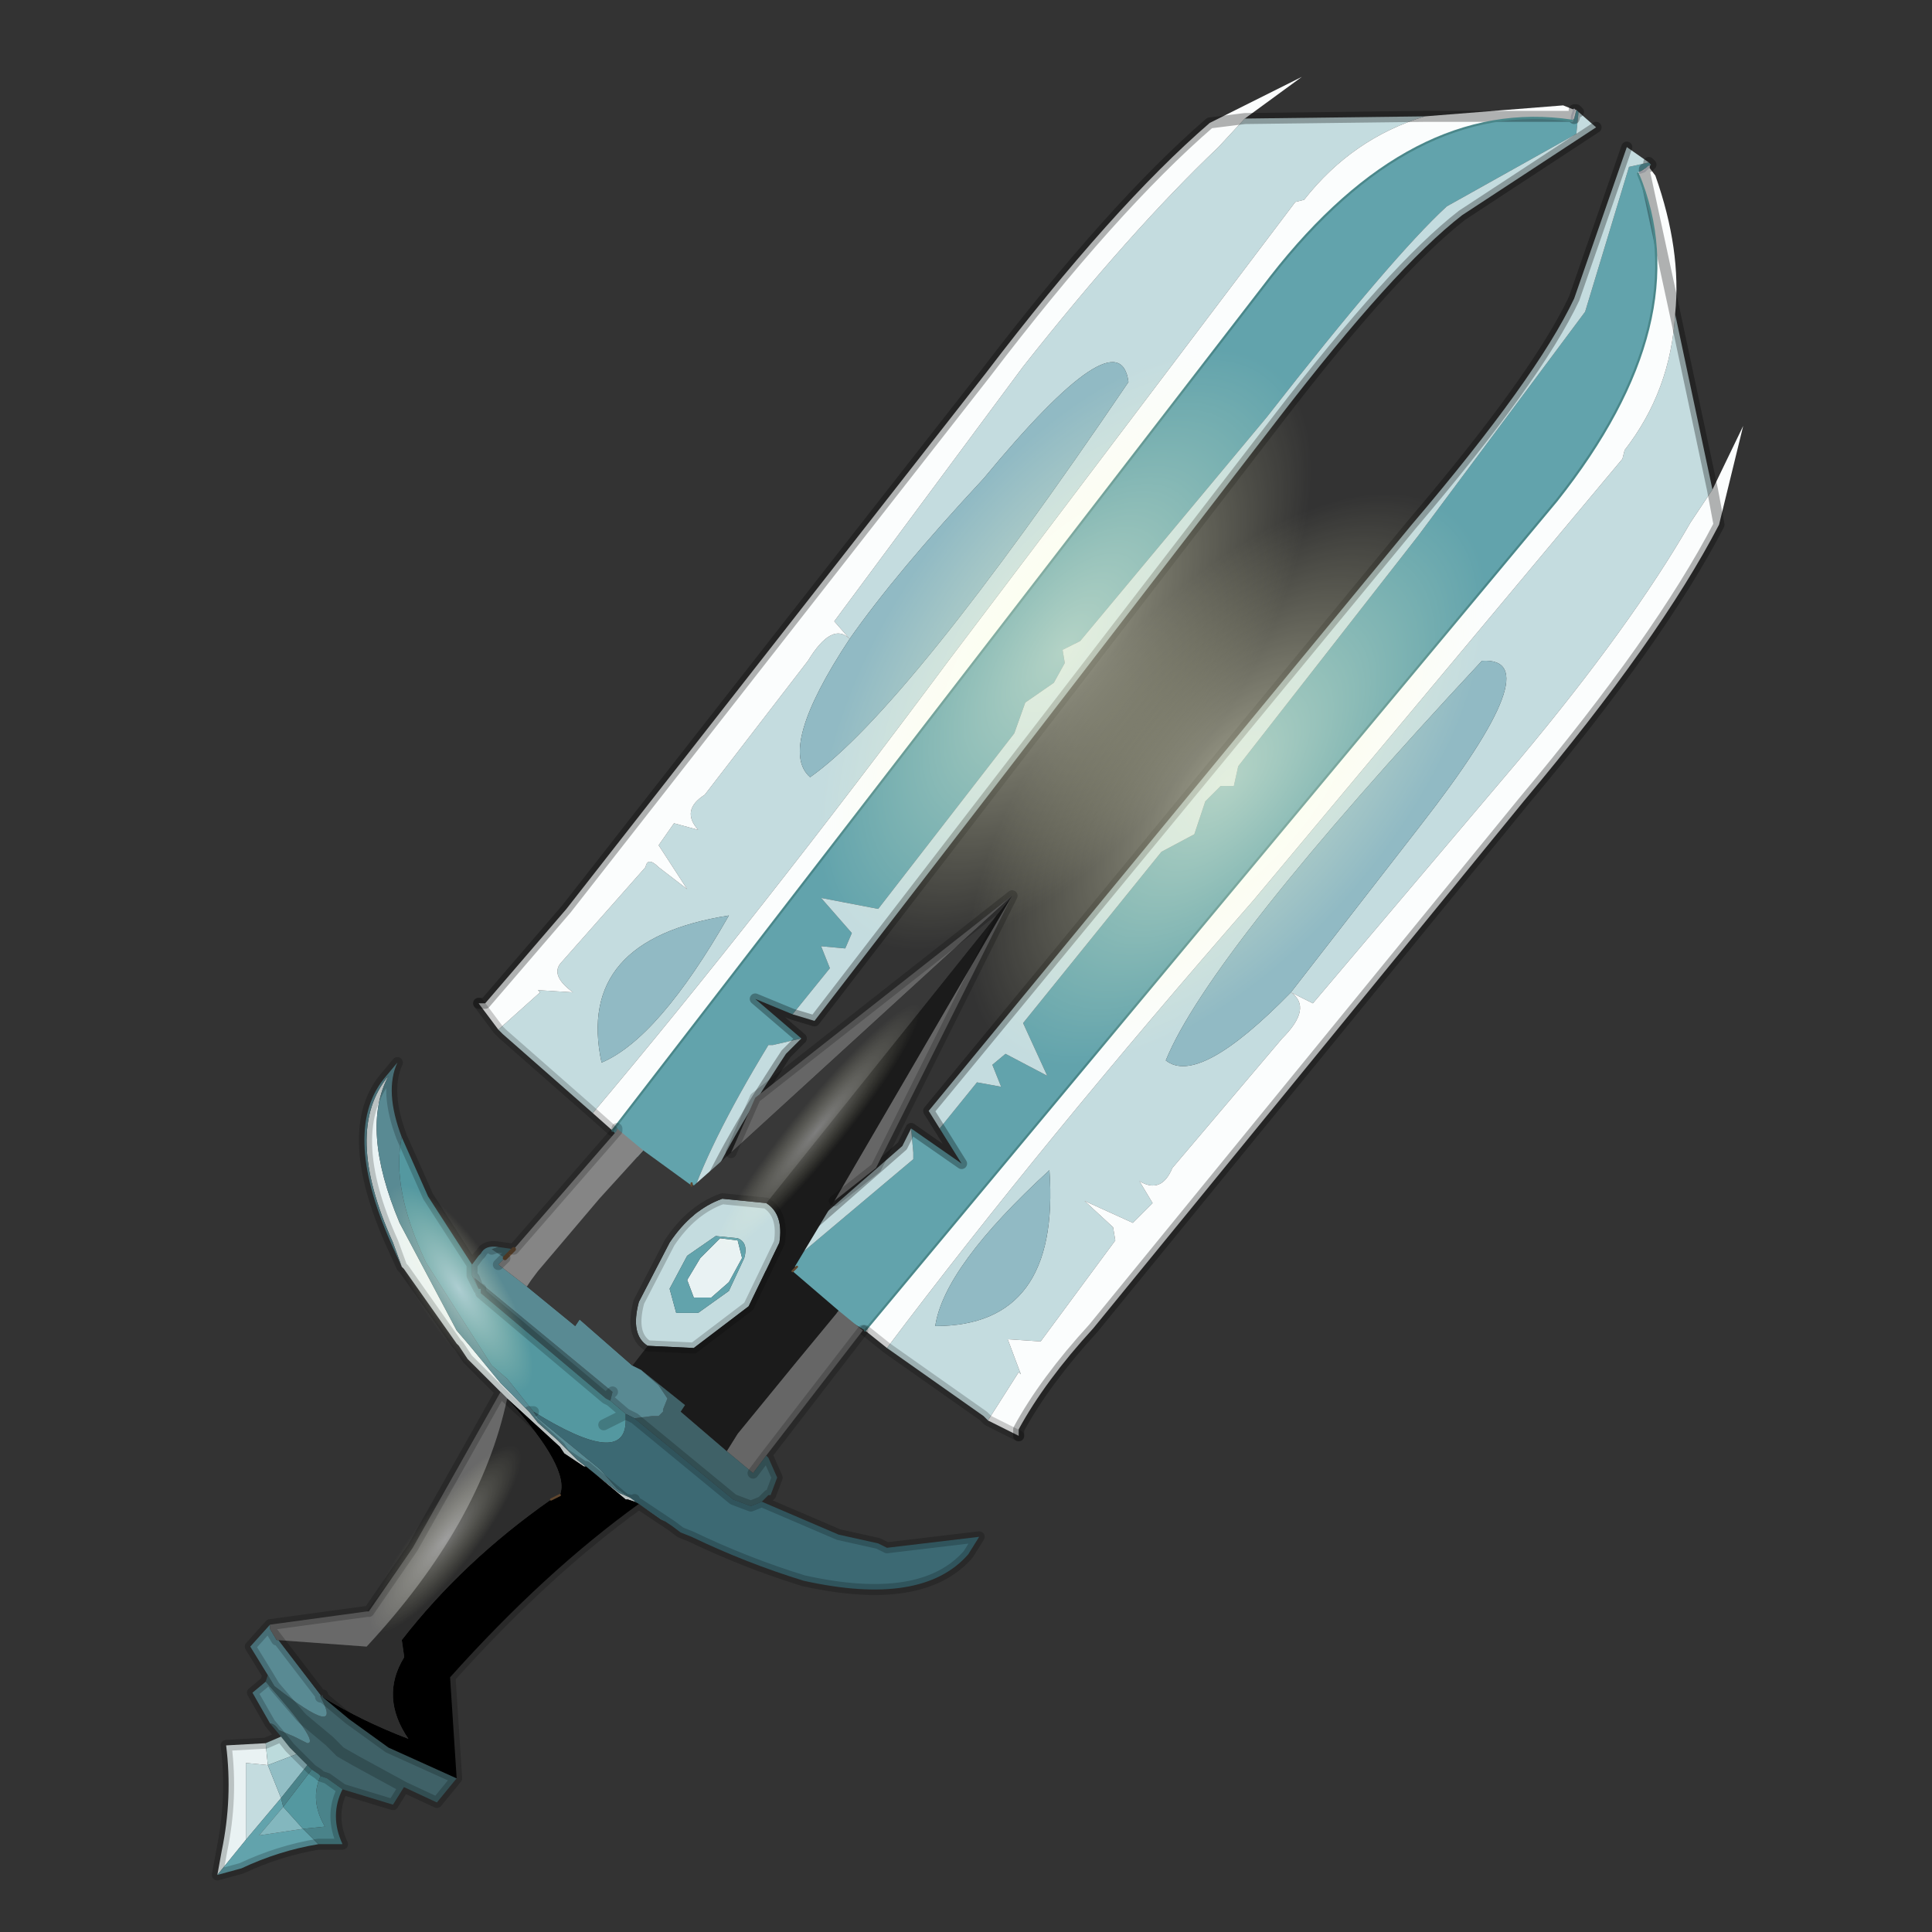 <?xml version="1.0" encoding="UTF-8" standalone="no"?>
<svg xmlns:xlink="http://www.w3.org/1999/xlink" height="440.0px" width="440.0px" xmlns="http://www.w3.org/2000/svg">
  <rect width="100%" height="100%" fill="#333333" stroke="none"/>
  <g transform="matrix(10.0, 0.0, 0.0, 10.0, 0.0, 0.0)">
    <use height="44.0" transform="matrix(1.0, 0.0, 0.0, 1.0, 0.0, 0.0)" width="44.0" xlink:href="#shape0"/>
  </g>
  <defs>
    <g id="shape0" transform="matrix(1.0, 0.0, 0.0, 1.0, 0.0, 0.0)">
      <path d="M44.0 44.0 L0.0 44.0 0.0 0.0 44.0 0.0 44.0 44.0" fill="#33cc33" fill-opacity="0.0" fill-rule="evenodd" stroke="none"/>
      <path d="M21.4 25.7 L22.25 24.65 22.8 24.75 22.6 24.25 22.9 24.0 23.85 24.5 23.3 23.3 26.45 19.4 27.2 19.0 27.45 18.25 27.8 17.9 28.1 17.9 28.2 17.45 32.3 12.2 36.1 7.1 37.1 3.8 37.55 3.7 37.6 3.75 37.45 3.85 37.3 3.95 Q38.7 7.3 35.45 11.4 L19.7 30.3 17.65 29.05 20.8 26.4 20.8 26.25 20.75 25.7 21.9 26.5 21.4 25.7" fill="#62a3ac" fill-rule="evenodd" stroke="none"/>
      <path d="M37.55 3.7 L37.1 3.8 36.1 7.1 32.3 12.2 28.2 17.45 28.1 17.9 27.8 17.9 27.45 18.25 27.2 19.0 26.45 19.4 23.3 23.3 23.85 24.5 22.9 24.0 22.6 24.25 22.8 24.75 22.25 24.65 21.4 25.7 21.15 25.3 32.15 11.95 Q35.0 8.6 35.85 6.8 L37.05 3.35 37.55 3.7 M20.75 25.7 L20.8 26.25 20.8 26.4 17.65 29.05 17.35 28.9 20.55 26.1 20.75 25.7 M38.15 7.15 L39.0 11.15 38.5 11.9 Q37.15 14.25 34.6 17.3 L29.9 22.85 29.4 22.6 Q29.9 22.95 29.2 23.65 L26.7 26.6 Q26.45 27.2 25.95 26.9 L26.25 27.4 25.8 27.85 24.7 27.35 25.35 27.95 25.4 28.25 23.7 30.55 22.95 30.5 23.25 31.3 23.2 31.25 22.5 32.35 22.4 32.25 20.2 30.7 Q23.7 26.05 28.55 20.5 L36.95 10.45 37.0 10.25 Q38.05 8.9 38.15 7.15 M33.75 15.05 Q27.55 21.7 26.55 24.15 27.3 24.75 29.4 22.6 L32.35 18.8 Q35.35 14.95 33.75 15.05 M21.3 30.2 Q24.15 30.2 23.9 26.65 21.5 28.85 21.3 30.2" fill="#c4dcdf" fill-rule="evenodd" stroke="none"/>
      <path d="M19.7 30.3 L35.45 11.4 Q38.7 7.3 37.3 3.95 L37.45 3.85 37.6 3.75 37.55 3.8 37.7 4.0 Q38.3 5.7 38.15 7.15 38.05 8.9 37.0 10.25 L36.95 10.45 28.55 20.5 Q23.7 26.05 20.2 30.7 L19.7 30.3 M37.45 3.85 L37.45 3.9 37.45 3.85 M37.55 3.8 L37.45 3.9 37.3 3.95 37.45 3.9 37.55 3.8 M39.0 11.15 L39.7 9.7 39.15 11.95 Q37.8 14.55 34.7 18.25 L24.9 30.25 Q23.8 31.45 23.2 32.55 L23.2 32.7 22.5 32.35 23.2 31.25 23.25 31.3 22.95 30.5 23.7 30.55 25.4 28.25 25.35 27.95 24.7 27.35 25.8 27.85 26.25 27.4 25.95 26.9 Q26.45 27.2 26.7 26.6 L29.2 23.65 Q29.9 22.95 29.4 22.6 L29.9 22.85 34.6 17.3 Q37.15 14.25 38.5 11.9 L39.0 11.15 39.15 11.95 39.0 11.15 M38.15 7.15 L37.45 3.9 38.15 7.15" fill="#fbfdfd" fill-rule="evenodd" stroke="none"/>
      <path d="M33.75 15.05 Q35.35 14.95 32.35 18.8 L29.4 22.6 Q27.3 24.75 26.55 24.15 27.55 21.7 33.75 15.05 M21.3 30.2 Q21.5 28.85 23.9 26.65 24.15 30.2 21.3 30.2" fill="#91bac4" fill-rule="evenodd" stroke="none"/>
      <path d="M37.3 3.95 L37.45 3.9 37.55 3.8" fill="none" stroke="#d6d9e2" stroke-linecap="round" stroke-linejoin="round" stroke-width="0.05"/>
      <path d="M37.05 3.35 L35.85 6.8 Q35.0 8.6 32.15 11.95 L21.15 25.3 21.4 25.7 21.9 26.5 20.75 25.7 M37.45 3.85 L37.6 3.75 37.55 3.7 M37.45 3.9 L37.45 3.85 M37.55 3.8 L37.6 3.75 M38.15 7.15 L39.0 11.15 M39.15 11.95 Q37.8 14.55 34.7 18.25 L24.9 30.25 Q23.8 31.45 23.2 32.55 L23.2 32.7 M37.45 3.9 L38.15 7.15 M39.15 11.95 L39.0 11.15 M17.35 28.9 L20.55 26.1 20.75 25.7" fill="none" stroke="#000000" stroke-linecap="round" stroke-linejoin="round" stroke-opacity="0.302" stroke-width="0.25"/>
      <path d="M19.7 30.3 L35.45 11.4 Q38.7 7.3 37.3 3.95" fill="none" stroke="#4a878a" stroke-linecap="round" stroke-linejoin="round" stroke-width="0.05"/>
      <path d="M23.2 32.7 L22.5 32.35 22.4 32.25 20.2 30.7 19.7 30.3" fill="none" stroke="#000000" stroke-linecap="round" stroke-linejoin="round" stroke-opacity="0.2" stroke-width="0.25"/>
      <path d="M37.8 6.25 Q40.0 8.2 38.75 12.8 37.4 17.5 33.35 22.2 29.3 26.95 24.85 29.05 20.45 31.1 18.2 29.2 15.95 27.35 17.15 22.65 18.5 17.95 22.5 13.2 26.6 8.5 31.05 6.35 35.55 4.4 37.8 6.25" fill="url(#gradient0)" fill-rule="evenodd" stroke="none"/>
      <path d="M35.9 2.5 L35.95 2.55 35.9 3.05 32.95 4.7 Q31.7 5.85 28.85 9.5 L24.6 14.6 24.2 14.8 24.25 15.1 24.0 15.55 23.35 16.0 23.1 16.7 20.0 20.7 18.7 20.45 19.4 21.25 19.25 21.6 18.7 21.55 18.9 22.05 18.05 23.1 17.2 22.75 18.25 23.65 17.6 23.8 17.5 23.8 Q16.1 26.1 15.65 27.55 L13.95 25.75 28.95 6.3 Q32.15 2.2 35.8 2.75 L35.85 2.7 35.9 2.5" fill="#62a3ac" fill-rule="evenodd" stroke="none"/>
      <path d="M11.35 23.45 L12.3 22.6 12.25 22.55 13.05 22.6 Q12.5 22.2 12.8 21.9 L14.7 19.75 Q14.75 19.5 15.0 19.75 L15.65 20.25 15.0 19.25 15.35 18.75 15.9 18.9 Q15.5 18.45 16.05 18.1 L18.4 15.05 Q18.95 14.15 19.35 14.55 L19.0 14.15 23.3 8.35 Q25.75 5.25 27.75 3.35 L28.35 2.7 32.45 2.65 Q30.8 3.15 29.7 4.55 L29.5 4.6 21.6 15.05 Q17.25 20.9 13.5 25.35 L11.45 23.55 11.35 23.45 M35.95 2.55 L36.35 2.9 33.3 4.9 Q31.75 6.1 29.1 9.55 L18.55 23.25 18.05 23.1 18.9 22.05 18.7 21.55 19.25 21.6 19.4 21.25 18.7 20.45 20.0 20.7 23.1 16.7 23.35 16.0 24.0 15.55 24.25 15.1 24.2 14.8 24.6 14.6 28.85 9.5 Q31.7 5.85 32.95 4.7 L35.9 3.05 35.95 2.55 M18.25 23.65 L17.9 24.0 Q16.35 26.35 15.85 27.7 L15.65 27.55 Q16.1 26.1 17.5 23.8 L17.6 23.8 18.25 23.65 M19.35 14.55 Q17.7 17.05 18.45 17.7 20.65 16.15 25.7 8.7 25.5 7.15 22.4 10.9 20.4 13.05 19.35 14.55 M13.7 24.2 Q15.0 23.65 16.6 20.85 13.1 21.4 13.7 24.2" fill="#c4dcdf" fill-rule="evenodd" stroke="none"/>
      <path d="M28.35 2.7 L27.55 2.8 28.35 2.7 27.75 3.35 Q25.75 5.25 23.3 8.35 L19.0 14.15 19.35 14.55 Q18.95 14.15 18.4 15.05 L16.05 18.1 Q15.5 18.45 15.9 18.9 L15.35 18.75 15.0 19.25 15.65 20.25 15.0 19.75 Q14.75 19.5 14.7 19.75 L12.8 21.9 Q12.5 22.2 13.05 22.6 L12.25 22.55 12.3 22.6 11.35 23.45 10.9 22.85 11.05 22.85 12.9 20.7 22.45 8.5 Q25.35 4.7 27.55 2.8 L29.65 1.75 28.35 2.7 M32.45 2.65 L35.6 2.4 35.85 2.5 35.9 2.5 35.85 2.7 35.8 2.75 Q32.15 2.2 28.95 6.3 L13.95 25.75 13.5 25.35 Q17.25 20.9 21.6 15.05 L29.5 4.6 29.7 4.55 Q30.8 3.15 32.45 2.65 L35.8 2.65 32.45 2.65 M35.8 2.65 L35.8 2.75 35.8 2.65 35.85 2.5 35.8 2.65 35.85 2.7 35.8 2.65" fill="#fbfdfd" fill-rule="evenodd" stroke="none"/>
      <path d="M19.35 14.55 Q20.4 13.05 22.4 10.9 25.5 7.15 25.7 8.7 20.65 16.15 18.45 17.7 17.7 17.05 19.35 14.55 M13.7 24.2 Q13.1 21.4 16.6 20.85 15.0 23.65 13.7 24.2" fill="#91bac4" fill-rule="evenodd" stroke="none"/>
      <path d="M35.8 2.75 L35.8 2.65 M35.85 2.5 L35.8 2.65" fill="none" stroke="#d6d9e2" stroke-linecap="round" stroke-linejoin="round" stroke-width="0.05"/>
      <path d="M27.55 2.8 L28.35 2.7 32.45 2.65 M27.55 2.8 Q25.35 4.7 22.45 8.5 L12.9 20.7 11.05 22.85 10.9 22.85 M35.85 2.5 L35.9 2.5 35.95 2.55 M36.35 2.9 L33.3 4.9 Q31.75 6.1 29.1 9.55 L18.55 23.25 18.05 23.1 17.2 22.75 18.25 23.65 17.9 24.0 Q16.35 26.35 15.85 27.7 M35.8 2.65 L32.45 2.65 M35.8 2.65 L35.85 2.7 35.9 2.5" fill="none" stroke="#000000" stroke-linecap="round" stroke-linejoin="round" stroke-opacity="0.302" stroke-width="0.25"/>
      <path d="M35.8 2.75 Q32.15 2.2 28.95 6.3 L13.95 25.75" fill="none" stroke="#4a878a" stroke-linecap="round" stroke-linejoin="round" stroke-width="0.05"/>
      <path d="M10.9 22.85 L11.35 23.45 M13.95 25.75 L13.5 25.35 11.45 23.55 11.35 23.45" fill="none" stroke="#000000" stroke-linecap="round" stroke-linejoin="round" stroke-opacity="0.2" stroke-width="0.25"/>
      <path d="M33.25 2.75 Q30.9 0.95 26.7 3.25 22.45 5.55 18.7 10.55 14.95 15.55 13.9 20.35 12.9 25.1 15.2 26.9 17.5 28.65 21.8 26.45 26.15 24.1 29.8 19.1 33.55 14.1 34.6 9.3 35.6 4.55 33.25 2.75" fill="url(#gradient1)" fill-rule="evenodd" stroke="none"/>
      <path d="M14.75 30.65 Q14.35 30.4 14.55 29.65 L15.25 28.3 Q15.75 27.55 16.45 27.3 L17.45 27.4 Q17.85 27.65 17.75 28.3 L17.05 29.75 15.8 30.7 14.75 30.65 M16.8 28.2 L16.3 28.15 15.65 28.6 15.25 29.35 15.4 29.9 15.9 29.9 16.6 29.4 16.95 28.65 Q17.05 28.3 16.8 28.2 M5.6 41.9 L5.6 40.15 6.1 40.2 6.4 40.95 5.6 41.9" fill="#c4dcdf" fill-rule="evenodd" stroke="none"/>
      <path d="M4.95 42.7 L5.05 42.15 Q5.3 40.95 5.15 39.75 L6.05 39.7 6.1 40.2 5.6 40.15 5.6 41.9 4.95 42.7 M11.4 31.7 L11.1 31.4 10.7 31.0 10.65 30.95 10.45 30.65 10.4 30.6 9.2 28.9 9.15 28.85 8.95 28.3 Q7.8 25.75 8.85 24.5 8.2 25.7 9.1 27.85 L10.4 30.3 10.7 30.65 11.4 31.5 12.05 32.15 12.25 32.4 12.7 32.8 12.75 32.85 13.15 33.25 14.1 34.0 14.45 34.15 14.45 34.2 14.3 34.15 14.25 34.15 13.35 33.4 13.3 33.4 12.85 33.1 12.75 32.95 11.55 31.85 11.5 31.8 11.4 31.7 M16.8 28.25 L16.9 28.65 16.6 29.2 16.2 29.55 15.8 29.55 15.65 29.15 15.95 28.65 16.4 28.2 16.8 28.25 M10.65 30.95 L11.1 31.4 10.65 30.95" fill="#e9f2f3" fill-rule="evenodd" stroke="none"/>
      <path d="M7.25 42.0 Q6.35 42.15 5.5 42.55 L4.95 42.7 5.6 41.9 6.4 40.95 6.45 41.15 5.9 41.8 6.9 41.65 7.25 42.0 M16.8 28.2 Q17.05 28.3 16.95 28.65 L16.6 29.4 15.9 29.9 15.4 29.9 15.25 29.35 15.65 28.6 16.3 28.15 16.8 28.2 M16.8 28.25 L16.4 28.2 15.95 28.65 15.65 29.15 15.8 29.55 16.2 29.55 16.6 29.2 16.9 28.65 16.8 28.25" fill="#62a3ac" fill-rule="evenodd" stroke="none"/>
      <path d="M6.45 41.15 L6.9 41.65 5.9 41.8 6.45 41.15" fill="#83b7be" fill-rule="evenodd" stroke="none"/>
      <path d="M16.65 26.25 L17.2 25.0 23.05 20.4 19.95 26.6 19.0 27.35 23.05 20.4 16.65 26.25 M19.1 29.85 L19.65 30.3 17.45 33.15 17.15 33.55 16.55 33.05 16.8 32.65 18.15 31.0 19.1 29.85" fill="#666666" fill-rule="evenodd" stroke="none"/>
      <path d="M19.0 27.35 L18.1 28.85 18.15 28.85 18.05 28.95 19.1 29.85 18.15 31.0 16.8 32.65 16.55 33.05 15.5 32.15 15.6 32.0 14.6 31.2 14.4 31.1 14.75 30.65 15.8 30.7 17.05 29.75 17.75 28.3 Q17.85 27.65 17.45 27.4 L23.05 20.4 19.0 27.35" fill="#1b1b1b" fill-rule="evenodd" stroke="none"/>
      <path d="M17.45 33.15 L17.5 33.2 17.7 33.65 17.55 34.05 17.5 34.05 17.35 34.2 17.1 34.3 16.7 34.15 14.45 32.3 14.85 32.25 15.0 32.25 15.1 32.15 15.1 32.1 15.2 31.85 15.0 31.55 14.6 31.2 15.6 32.0 15.5 32.15 16.55 33.05 17.15 33.55 17.45 33.15 M10.4 40.5 L9.95 41.05 9.2 40.7 8.95 41.1 7.8 40.75 7.45 40.5 7.3 40.45 7.25 40.4 7.1 40.3 7.0 40.2 6.75 39.95 6.6 39.8 6.4 39.55 6.15 39.25 Q6.25 39.25 6.35 39.4 L6.7 39.55 7.0 39.7 Q7.3 39.7 6.05 38.3 L6.1 38.15 6.25 38.4 Q7.85 39.65 7.3 38.65 L7.35 38.6 7.35 38.65 7.95 39.15 8.85 39.8 10.4 40.5 M11.35 28.4 L11.7 28.45 11.5 28.65 11.2 28.45 11.35 28.4 M13.8 31.85 L10.95 29.45 10.95 29.35 10.9 29.35 10.8 29.1 13.95 31.7 13.8 31.85 13.95 31.7 13.9 31.9 13.8 31.85 M6.25 38.4 L6.85 39.1 6.9 39.15 7.5 39.65 7.6 39.75 7.75 39.9 8.1 40.1 9.2 40.7 8.1 40.1 7.75 39.9 7.6 39.75 7.5 39.65 6.9 39.15 6.85 39.1 6.25 38.4" fill="#3f6167" fill-rule="evenodd" stroke="none"/>
      <path d="M15.15 34.65 L14.55 34.25 14.45 34.2 14.45 34.15 14.1 34.0 13.15 33.25 12.75 32.85 12.7 32.8 12.25 32.4 12.05 32.15 11.4 31.5 10.7 30.65 10.4 30.3 9.1 27.85 Q8.2 25.7 8.85 24.5 7.8 25.75 8.95 28.3 L9.15 28.85 8.9 28.3 Q7.75 25.7 8.8 24.5 L9.05 24.2 Q8.75 24.85 9.15 25.9 8.9 27.05 9.7 28.75 L11.2 31.1 11.55 31.4 12.15 32.15 12.25 32.3 13.65 33.45 13.7 33.5 14.05 33.9 15.05 34.6 15.15 34.65 M6.15 39.25 L5.75 38.55 6.05 38.3 Q7.3 39.7 7.0 39.7 L6.7 39.55 6.35 39.4 Q6.25 39.25 6.15 39.25 M6.1 38.15 L5.7 37.5 6.15 37.0 6.15 37.1 7.3 38.6 7.3 38.65 Q7.85 39.65 6.25 38.4 L6.1 38.15 M10.75 28.8 L10.9 28.6 10.95 28.55 Q11.05 28.35 11.35 28.4 L11.2 28.45 11.5 28.65 11.35 28.8 12.0 29.3 13.1 30.2 13.2 30.05 14.4 31.1 14.6 31.2 15.0 31.55 15.2 31.85 15.1 32.1 15.1 32.15 15.0 32.25 14.85 32.25 14.45 32.3 14.25 32.2 13.9 31.9 13.95 31.7 10.8 29.1 10.9 29.35 10.75 29.05 10.75 28.8 M12.15 32.15 L12.05 32.15 12.15 32.15" fill="#598a93" fill-rule="evenodd" stroke="none"/>
      <path d="M9.15 25.9 L9.75 27.25 10.75 28.8 10.75 29.05 10.9 29.35 10.95 29.35 10.95 29.45 13.8 31.85 13.9 31.9 14.25 32.2 14.25 32.35 Q14.25 33.45 12.15 32.15 L11.55 31.4 11.2 31.1 9.7 28.75 Q8.9 27.05 9.15 25.9 M13.75 32.45 L14.25 32.2 13.75 32.45 M7.1 40.3 L7.25 40.4 7.3 40.45 Q7.05 41.0 7.4 41.6 L6.9 41.65 6.45 41.15 7.1 40.3" fill="#5498a0" fill-rule="evenodd" stroke="none"/>
      <path d="M14.55 34.25 Q12.4 35.8 10.25 38.2 L10.4 40.5 8.85 39.8 7.95 39.15 7.35 38.65 Q8.25 39.2 9.3 39.6 8.65 38.65 9.2 37.75 L9.2 37.7 9.15 37.35 Q10.55 35.55 12.55 34.15 L12.75 34.05 Q13.0 33.45 11.55 31.85 L12.75 32.95 12.85 33.1 13.3 33.4 13.35 33.4 14.25 34.15 14.3 34.15 14.45 34.2 14.55 34.25" fill="#000000" fill-rule="evenodd" stroke="none"/>
      <path d="M9.2 37.7 L9.2 37.75 9.2 37.7" fill="#525252" fill-rule="evenodd" stroke="none"/>
      <path d="M8.35 36.7 L9.4 35.25 8.4 36.7 8.35 36.7 M11.55 31.85 Q13.0 33.45 12.75 34.05 L12.55 34.15 Q10.55 35.55 9.15 37.35 L9.2 37.7 9.2 37.75 Q8.65 38.65 9.3 39.6 8.25 39.2 7.35 38.65 L7.35 38.6 7.3 38.6 6.15 37.1 6.3 37.35 8.35 37.5 Q10.95 34.7 11.55 31.85" fill="#2d2d2d" fill-rule="evenodd" stroke="none"/>
      <path d="M6.05 39.7 L6.4 39.55 6.6 39.8 6.75 39.95 6.1 40.2 6.05 39.7" fill="#bcdbdc" fill-rule="evenodd" stroke="none"/>
      <path d="M6.75 39.95 L7.0 40.2 6.4 40.95 6.1 40.2 6.75 39.95" fill="#91bdc4" fill-rule="evenodd" stroke="none"/>
      <path d="M7.8 40.75 Q7.5 41.35 7.8 42.0 L7.25 42.0 6.9 41.65 7.4 41.6 Q7.05 41.0 7.3 40.45 L7.45 40.5 7.8 40.75 M7.0 40.2 L7.1 40.3 6.45 41.15 6.4 40.95 7.0 40.2" fill="#4a838a" fill-rule="evenodd" stroke="none"/>
      <path d="M6.15 37.0 L8.35 36.7 8.4 36.7 9.4 35.25 11.4 31.7 11.5 31.8 11.55 31.85 Q10.95 34.7 8.35 37.5 L6.3 37.35 6.15 37.1 6.15 37.0" fill="#696969" fill-rule="evenodd" stroke="none"/>
      <path d="M14.65 26.2 L15.75 27.0 15.75 26.95 15.8 27.0 16.65 26.25 23.05 20.4 17.45 27.4 16.45 27.3 Q15.75 27.55 15.25 28.3 L14.55 29.65 Q14.35 30.4 14.75 30.65 L14.4 31.1 13.2 30.05 13.1 30.2 12.0 29.3 12.1 29.15 12.25 28.95 13.65 27.3 14.65 26.2" fill="#383838" fill-rule="evenodd" stroke="none"/>
      <path d="M17.35 34.2 L19.1 34.95 20.0 35.15 20.2 35.25 22.3 35.0 22.05 35.4 Q21.0 36.6 18.3 36.0 17.0 35.6 15.75 35.0 L15.5 34.9 15.3 34.75 15.15 34.65 15.05 34.6 14.05 33.9 13.7 33.5 13.65 33.45 12.25 32.3 12.15 32.15 Q14.25 33.45 14.25 32.35 L14.25 32.2 14.45 32.3 16.7 34.15 17.1 34.3 17.35 34.2" fill="#3c6973" fill-rule="evenodd" stroke="none"/>
      <path d="M14.05 25.7 L14.65 26.2 13.65 27.3 12.25 28.95 12.1 29.15 12.0 29.3 11.35 28.8 11.5 28.65 11.7 28.45 14.05 25.75 14.05 25.7" fill="#858585" fill-rule="evenodd" stroke="none"/>
      <path d="M11.7 28.45 L11.5 28.65" fill="none" stroke="#5f462e" stroke-linecap="round" stroke-linejoin="round" stroke-width="0.1"/>
      <path d="M15.75 27.0 L15.75 26.95 M18.15 28.85 L18.05 28.95 M12.75 34.05 L12.55 34.15" fill="none" stroke="#5f462e" stroke-linecap="round" stroke-linejoin="round" stroke-width="0.05"/>
      <path d="M16.65 26.25 L17.2 25.0 23.05 20.4 19.95 26.6 19.0 27.35 M19.65 30.3 L17.45 33.15 17.5 33.2 17.7 33.65 17.55 34.05 17.5 34.05 17.35 34.2 19.1 34.95 20.0 35.15 20.2 35.25 22.3 35.0 22.05 35.4 Q21.0 36.6 18.3 36.0 17.0 35.6 15.75 35.0 L15.5 34.9 15.3 34.75 15.15 34.65 14.55 34.25 Q12.4 35.8 10.25 38.2 L10.4 40.5 9.95 41.05 9.2 40.7 8.95 41.1 7.8 40.75 Q7.5 41.35 7.8 42.0 L7.25 42.0 Q6.35 42.15 5.5 42.55 L4.95 42.7 5.05 42.15 Q5.3 40.95 5.15 39.75 L6.05 39.7 6.4 39.55 6.15 39.25 5.75 38.55 6.05 38.3 6.1 38.15 5.7 37.5 6.15 37.0 8.35 36.7 M9.4 35.25 L11.4 31.7 11.1 31.4 10.7 31.0 10.65 30.95 10.45 30.65 10.4 30.6 9.2 28.9 9.15 28.85 8.9 28.3 Q7.75 25.7 8.8 24.5 L9.05 24.2 Q8.75 24.85 9.15 25.9 L9.75 27.25 10.75 28.8 10.9 28.6 10.95 28.55 Q11.05 28.35 11.35 28.4 L11.7 28.45 14.05 25.75 14.05 25.7 M14.75 30.65 Q14.35 30.4 14.55 29.65 L15.25 28.3 Q15.75 27.55 16.45 27.3 L17.45 27.4 Q17.85 27.65 17.75 28.3 L17.05 29.75 15.8 30.7 14.75 30.65 M11.5 28.65 L11.35 28.8 M10.9 29.35 L10.95 29.35 10.95 29.45 13.8 31.85 13.95 31.7 M10.8 29.1 L10.9 29.35 10.75 29.05 10.75 28.8 M11.2 28.45 L11.35 28.4 M17.45 33.15 L17.15 33.55 M14.45 32.3 L16.7 34.15 17.1 34.3 17.35 34.2 M14.25 32.2 L13.75 32.45 M14.25 32.2 L13.9 31.9 13.8 31.85 M14.45 32.3 L14.25 32.2 M8.85 24.5 Q7.8 25.75 8.95 28.3 L9.15 28.85 M11.55 31.85 L12.75 32.95 12.85 33.1 13.3 33.4 13.35 33.4 14.25 34.15 14.3 34.15 14.45 34.2 14.45 34.15 M12.05 32.15 L12.15 32.15 M11.4 31.7 L11.5 31.8 11.55 31.85 M7.35 38.65 L7.95 39.15 8.85 39.8 10.4 40.5 M11.1 31.4 L10.65 30.95 M14.55 34.25 L14.45 34.2 M8.4 36.7 L9.4 35.25 M6.15 37.1 L6.15 37.0 M6.1 38.15 L6.25 38.4 M7.3 38.65 L7.3 38.6 6.15 37.1 6.3 37.35 M7.3 38.6 L7.35 38.6 7.35 38.65 M9.2 40.7 L8.1 40.1 7.75 39.9 7.6 39.75 7.5 39.65 6.9 39.15 6.85 39.1 6.25 38.4 M6.4 39.55 L6.6 39.8 6.75 39.95 7.0 40.2 7.1 40.3 7.25 40.4 7.3 40.45 7.45 40.5 7.8 40.75" fill="none" stroke="#000000" stroke-linecap="round" stroke-linejoin="round" stroke-opacity="0.2" stroke-width="0.25"/>
      <path d="M11.1 32.7 Q9.7 31.45 8.6 29.6 7.35 27.75 7.05 26.35 6.75 25.0 7.5 24.9 8.3 24.85 9.65 26.0 11.1 27.25 12.25 29.05 13.5 30.9 13.8 32.25 14.1 33.65 13.3 33.7 12.5 33.85 11.1 32.7" fill="url(#gradient2)" fill-rule="evenodd" stroke="none"/>
      <path d="M11.05 36.15 L8.75 38.5 Q7.5 39.2 7.2 38.8 6.85 38.3 7.35 36.95 8.05 35.55 9.3 34.0 10.6 32.4 11.7 31.65 12.9 30.9 13.2 31.35 13.5 31.8 12.95 33.25 L11.05 36.15" fill="url(#gradient3)" fill-rule="evenodd" stroke="none"/>
      <path d="M18.45 27.6 L15.35 30.8 Q14.15 31.65 14.15 30.95 14.3 30.2 15.55 28.2 L18.75 24.05 21.9 20.8 Q23.15 19.9 23.05 20.6 22.95 21.4 21.65 23.45 L18.45 27.6" fill="url(#gradient4)" fill-rule="evenodd" stroke="none"/>
    </g>
    <radialGradient cx="0" cy="0" gradientTransform="matrix(0.015, -0.018, 0.009, 0.007, 27.95, 17.75)" gradientUnits="userSpaceOnUse" id="gradient0" r="819.2" spreadMethod="pad">
      <stop offset="0.0" stop-color="#ffffde" stop-opacity="0.522"/>
      <stop offset="0.412" stop-color="#ffffcc" stop-opacity="0.0"/>
    </radialGradient>
    <radialGradient cx="0" cy="0" gradientTransform="matrix(0.014, -0.019, -0.009, -0.007, 24.25, 14.8)" gradientUnits="userSpaceOnUse" id="gradient1" r="819.2" spreadMethod="pad">
      <stop offset="0.0" stop-color="#ffffde" stop-opacity="0.522"/>
      <stop offset="0.412" stop-color="#ffffcc" stop-opacity="0.0"/>
    </radialGradient>
    <radialGradient cx="0" cy="0" gradientTransform="matrix(0.004, 0.007, -0.003, 4.0E-4, 10.45, 29.35)" gradientUnits="userSpaceOnUse" id="gradient2" r="819.2" spreadMethod="pad">
      <stop offset="0.0" stop-color="#ffffff" stop-opacity="0.522"/>
      <stop offset="0.412" stop-color="#ffffcc" stop-opacity="0.0"/>
    </radialGradient>
    <radialGradient cx="0" cy="0" gradientTransform="matrix(-0.005, 0.006, -0.001, -0.002, 10.15, 35.05)" gradientUnits="userSpaceOnUse" id="gradient3" r="819.2" spreadMethod="pad">
      <stop offset="0.0" stop-color="#ffffff" stop-opacity="0.353"/>
      <stop offset="0.412" stop-color="#ffffcc" stop-opacity="0.0"/>
    </radialGradient>
    <radialGradient cx="0" cy="0" gradientTransform="matrix(-0.007, 0.008, 3.0E-4, -0.003, 18.6, 25.75)" gradientUnits="userSpaceOnUse" id="gradient4" r="819.2" spreadMethod="pad">
      <stop offset="0.0" stop-color="#ffffff" stop-opacity="0.353"/>
      <stop offset="0.412" stop-color="#ffffcc" stop-opacity="0.0"/>
    </radialGradient>
  </defs>
</svg>
